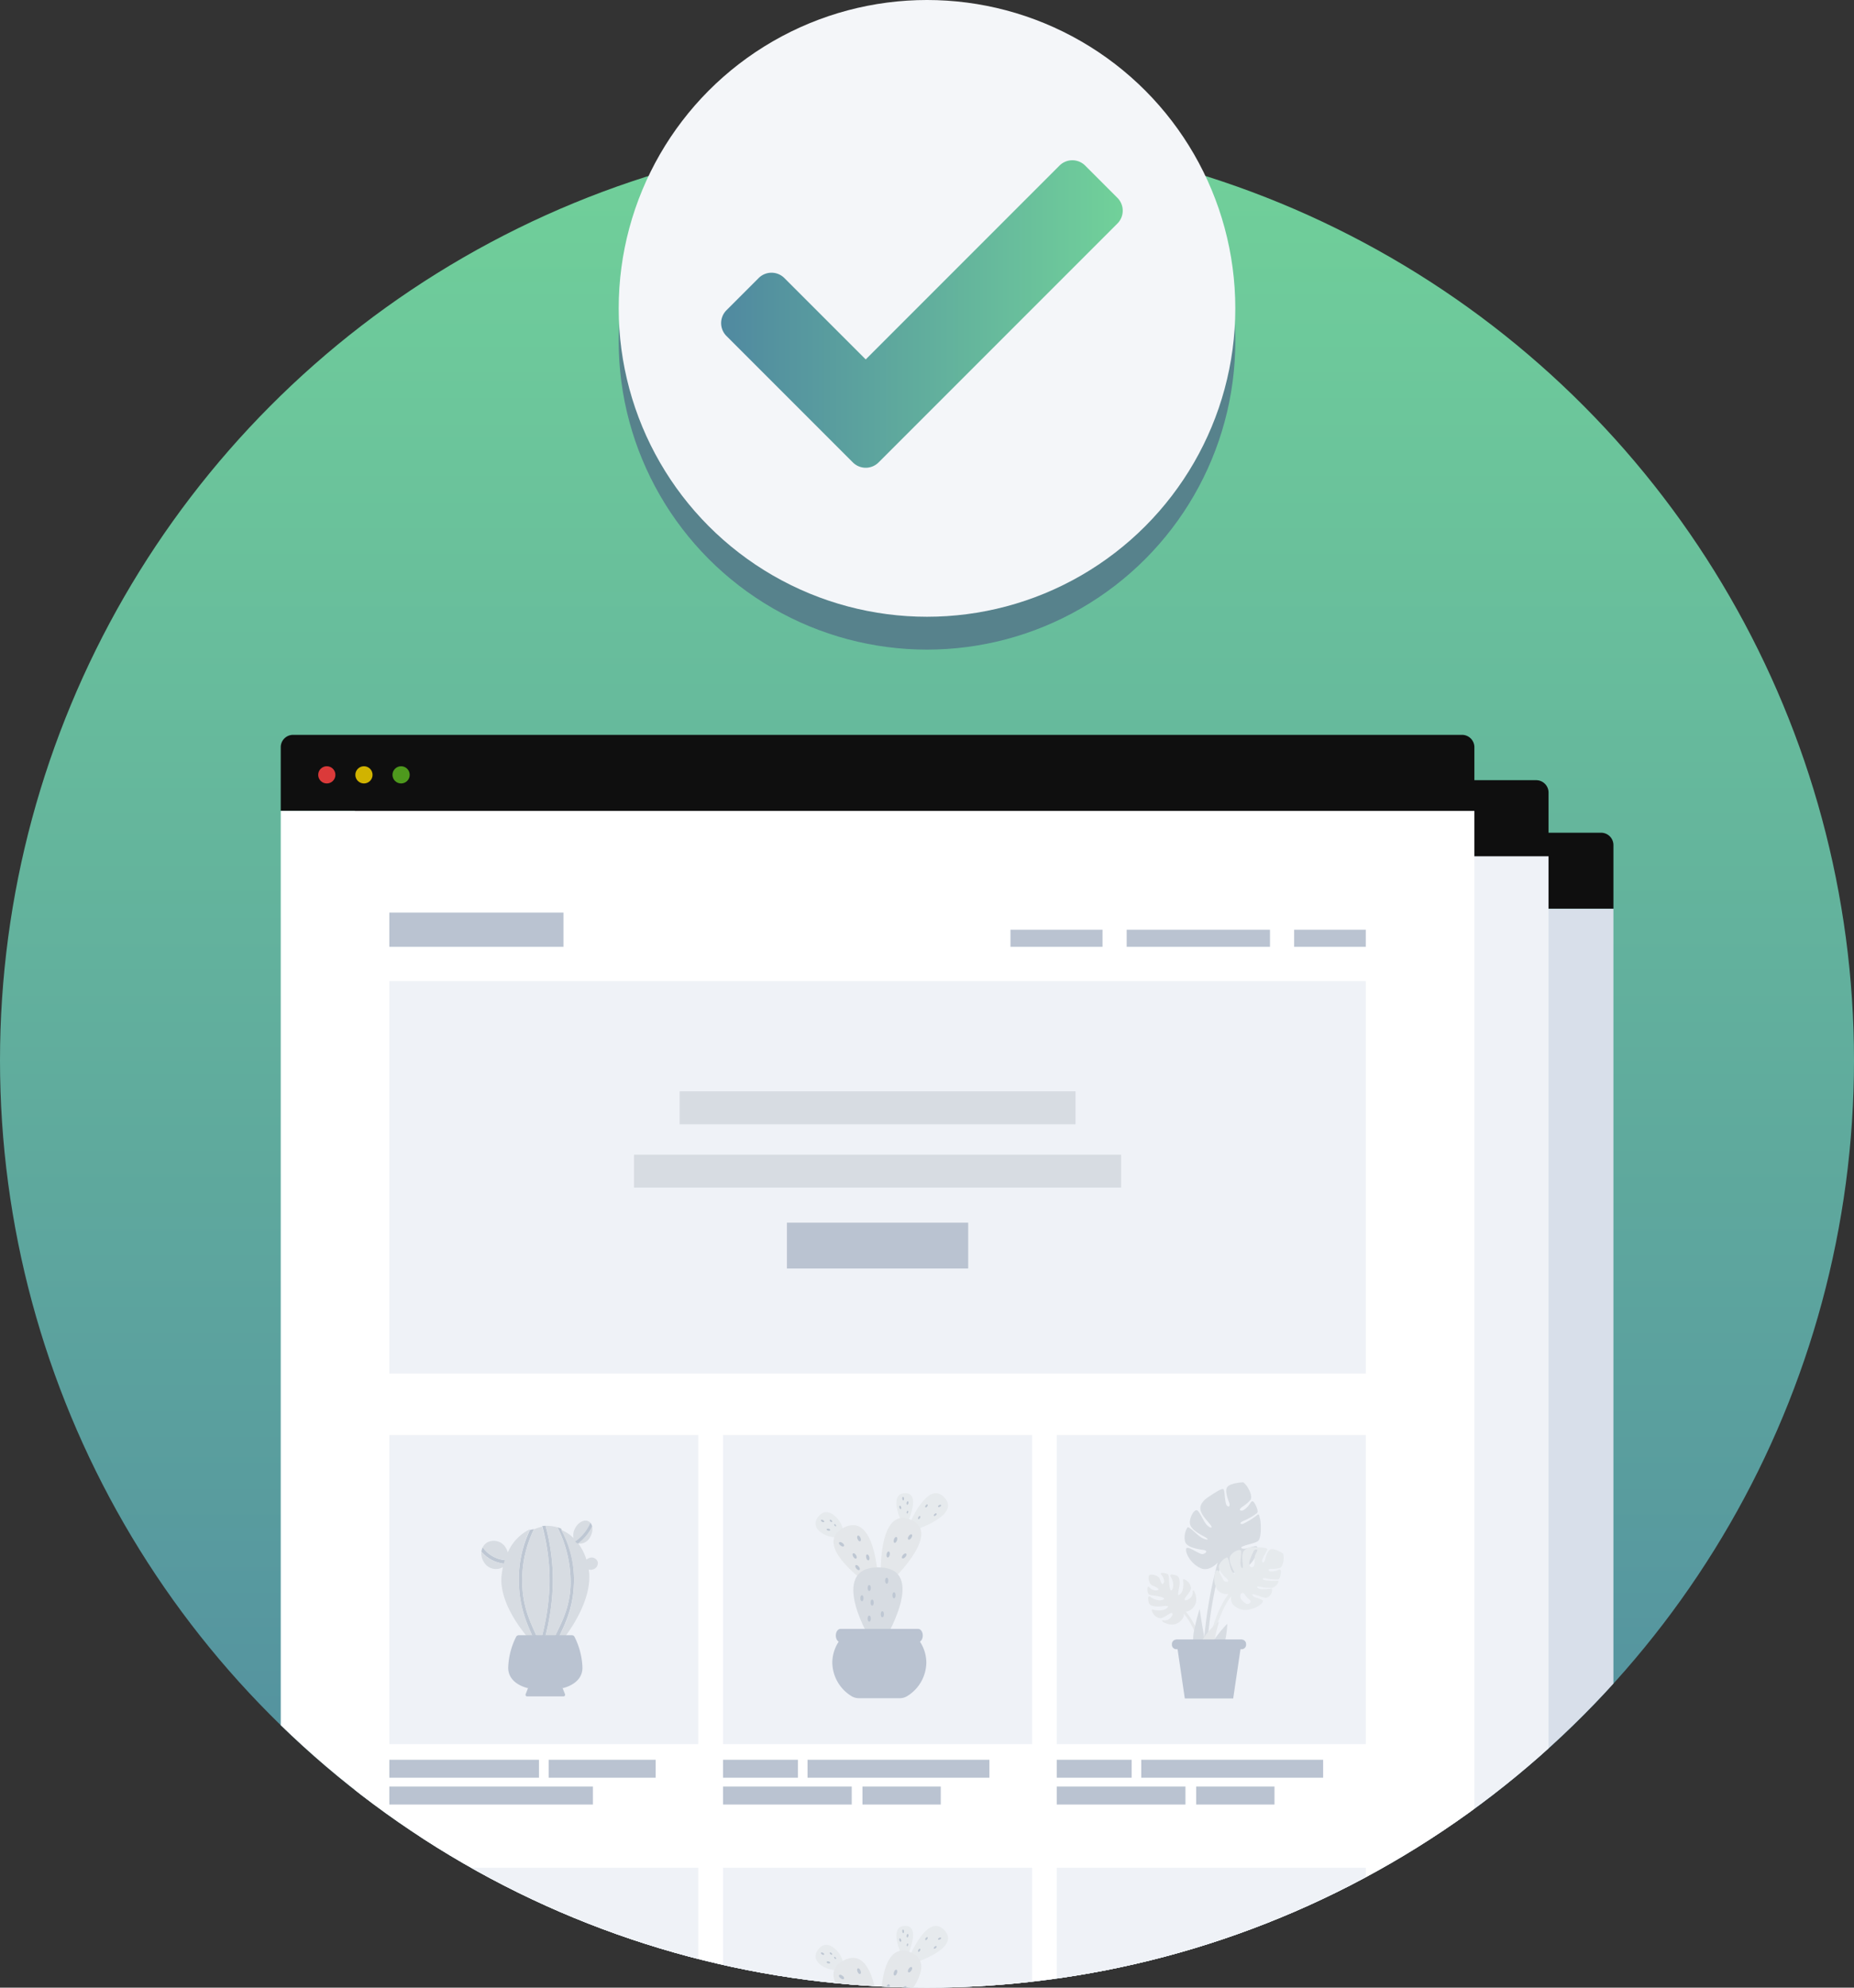 <svg xmlns="http://www.w3.org/2000/svg" xmlns:xlink="http://www.w3.org/1999/xlink" width="300" height="321.544" viewBox="0 0 300 321.544">
  <rect x="0" y="0" width="300" height="321.544" fill="#333333" stroke="none"/>
  <defs>
    <linearGradient id="linear-gradient" x1="0.5" y1="1" x2="0.5" gradientUnits="objectBoundingBox">
      <stop offset="0" stop-color="#5089a0"/>
      <stop offset="1" stop-color="#71d19a"/>
    </linearGradient>
    <clipPath id="clip-path">
      <circle id="Ellipse_511" data-name="Ellipse 511" cx="150" cy="150" r="150" transform="translate(2286 123)" fill="none"/>
    </clipPath>
    <linearGradient id="linear-gradient-2" x1="0" y1="0.5" x2="1" y2="0.5" xlink:href="#linear-gradient"/>
  </defs>
  <g id="Group_1012" data-name="Group 1012" transform="translate(-2286 -101.456)">
    <circle id="Ellipse_451" data-name="Ellipse 451" cx="150" cy="150" r="150" transform="translate(2286 123)" fill="url(#linear-gradient)"/>
    <g id="Group_1010" data-name="Group 1010">
      <g id="Group_1009" data-name="Group 1009" clip-path="url(#clip-path)">
        <g id="Group_1008" data-name="Group 1008">
          <path id="Rectangle_1133" data-name="Rectangle 1133" d="M2,0H191.146a2,2,0,0,1,2,2V12.278a0,0,0,0,1,0,0H0a0,0,0,0,1,0,0V2A2,2,0,0,1,2,0Z" transform="translate(2353.927 236.167)" fill="#0f0f0f"/>
          <rect id="Rectangle_1134" data-name="Rectangle 1134" width="193.146" height="276.357" transform="translate(2353.927 248.477)" fill="#d8dfea"/>
          <path id="Rectangle_1135" data-name="Rectangle 1135" d="M2,0H191.146a2,2,0,0,1,2,2V12.278a0,0,0,0,1,0,0H0a0,0,0,0,1,0,0V2A2,2,0,0,1,2,0Z" transform="translate(2343.427 227.667)" fill="#0f0f0f"/>
          <rect id="Rectangle_1136" data-name="Rectangle 1136" width="193.146" height="276.357" transform="translate(2343.427 239.977)" fill="#eff2f7"/>
          <path id="Rectangle_1137" data-name="Rectangle 1137" d="M2,0H191.146a2,2,0,0,1,2,2V12.278a0,0,0,0,1,0,0H0a0,0,0,0,1,0,0V2A2,2,0,0,1,2,0Z" transform="translate(2331.427 220.333)" fill="#0f0f0f"/>
          <rect id="Rectangle_1138" data-name="Rectangle 1138" width="193.146" height="276.357" transform="translate(2331.427 232.643)" fill="#fff"/>
          <g id="Group_949" data-name="Group 949">
            <circle id="Ellipse_452" data-name="Ellipse 452" cx="1.393" cy="1.393" r="1.393" transform="translate(2337.488 225.411)" fill="#db3a3a"/>
            <circle id="Ellipse_453" data-name="Ellipse 453" cx="1.393" cy="1.393" r="1.393" transform="translate(2343.499 225.411)" fill="#d1b300"/>
            <circle id="Ellipse_454" data-name="Ellipse 454" cx="1.393" cy="1.393" r="1.393" transform="translate(2349.51 225.411)" fill="#4e991d"/>
          </g>
          <rect id="Rectangle_1139" data-name="Rectangle 1139" width="28.175" height="5.53" transform="translate(2348.998 249.09)" fill="#bac3d1"/>
          <g id="Group_950" data-name="Group 950">
            <rect id="Rectangle_1140" data-name="Rectangle 1140" width="14.894" height="2.765" transform="translate(2449.507 251.855)" fill="#bac3d1"/>
            <rect id="Rectangle_1141" data-name="Rectangle 1141" width="23.189" height="2.765" transform="translate(2468.309 251.855)" fill="#bac3d1"/>
            <rect id="Rectangle_1142" data-name="Rectangle 1142" width="11.595" height="2.765" transform="translate(2495.407 251.855)" fill="#bac3d1"/>
          </g>
          <g id="Group_986" data-name="Group 986">
            <g id="Group_968" data-name="Group 968">
              <rect id="Rectangle_1147" data-name="Rectangle 1147" width="24.219" height="2.909" transform="translate(2348.998 386.132)" fill="#bac3d1"/>
              <rect id="Rectangle_1148" data-name="Rectangle 1148" width="32.945" height="2.909" transform="translate(2348.998 390.467)" fill="#bac3d1"/>
              <rect id="Rectangle_1149" data-name="Rectangle 1149" width="17.317" height="2.909" transform="translate(2374.78 386.132)" fill="#bac3d1"/>
              <rect id="Rectangle_1150" data-name="Rectangle 1150" width="50" height="50" transform="translate(2348.998 333.6)" fill="#eff2f7"/>
              <g id="Group_967" data-name="Group 967">
                <g id="Group_965" data-name="Group 965">
                  <g id="Group_962" data-name="Group 962">
                    <path id="Path_1486" data-name="Path 1486" d="M2373.355,366.369c.032-.086.068-.188.108-.3h-.319C2373.252,366.228,2373.327,366.331,2373.355,366.369Z" fill="none"/>
                    <path id="Path_1487" data-name="Path 1487" d="M2370.514,358.005a18.776,18.776,0,0,1,1.892-9.172,5.863,5.863,0,0,0-.65.125,18.451,18.451,0,0,0-1.771,9.13c.2,4.275,1.749,6.912,2.526,8.912h.633C2372.508,365,2370.726,362.5,2370.514,358.005Z" fill="#bec7d3"/>
                    <path id="Path_1488" data-name="Path 1488" d="M2376.777,348.725c-.186-.072-.376-.135-.567-.19a19.786,19.786,0,0,1,2.11,9.47c-.212,4.495-2.169,6.995-2.857,8.995h.652c.851-2,2.532-4.7,2.734-8.97A17.231,17.231,0,0,0,2376.777,348.725Z" fill="#bec7d3"/>
                    <path id="Path_1489" data-name="Path 1489" d="M2374.279,348.288c-.179,0-.359.014-.538.033a.245.245,0,0,0,.009.054,33.282,33.282,0,0,1,1.174,9.266,37.816,37.816,0,0,1-1.461,9.359h.558a37.332,37.332,0,0,0,1.432-9.356A33.2,33.2,0,0,0,2374.279,348.288Z" fill="#bec7d3"/>
                  </g>
                  <path id="Path_1490" data-name="Path 1490" d="M2367.9,354.446a2.07,2.07,0,0,0,.272-.583,4.945,4.945,0,0,1-4.06-2.1,2.159,2.159,0,0,0-.209.7,5.521,5.521,0,0,0,3.489,1.922C2367.553,354.414,2367.723,354.432,2367.9,354.446Z" fill="#bec7d3"/>
                  <g id="Group_964" data-name="Group 964">
                    <g id="Group_963" data-name="Group 963">
                      <path id="Path_1491" data-name="Path 1491" d="M2373.749,348.579c-.006-.018-.005-.138-.008-.156a7.109,7.109,0,0,0-1.335.431,18.648,18.648,0,0,0-1.892,9.151c.212,4.493,1.994,6.995,2.63,8.995h.319a37.816,37.816,0,0,0,1.461-9.359A30.864,30.864,0,0,0,2373.749,348.579Z" fill="#d7dce2"/>
                      <path id="Path_1492" data-name="Path 1492" d="M2376.21,348.535a6.535,6.535,0,0,0-1.931-.247,33.2,33.2,0,0,1,1.174,9.356,37.332,37.332,0,0,1-1.432,9.356h1.442c.688-2,2.645-4.5,2.857-8.995A19.786,19.786,0,0,0,2376.21,348.535Z" fill="#d7dce2"/>
                      <path id="Path_1493" data-name="Path 1493" d="M2371.756,348.841a7.459,7.459,0,0,0-3.592,3.76,2.571,2.571,0,0,0-.31-.742A2.252,2.252,0,0,0,2364.8,351a1.927,1.927,0,0,0-.689.769,4.864,4.864,0,0,0,3.576,2.044q-.094.291-.177.593c-.039-.005-.081-.007-.119-.013a5.521,5.521,0,0,1-3.489-1.922,2.522,2.522,0,0,0,.387,1.661,2.251,2.251,0,0,0,3.054.863c.011-.007.019-.017.03-.024a13.219,13.219,0,0,0-.21,1.378c-.525,5.068,4.821,10.655,4.821,10.655h.528c-.777-2-2.324-4.7-2.526-8.97A18.746,18.746,0,0,1,2371.756,348.841Z" fill="#d7dce2"/>
                      <path id="Path_1494" data-name="Path 1494" d="M2382.711,354.1a1.036,1.036,0,0,0-1.318-.623,1.184,1.184,0,0,0-.5.291,8.71,8.71,0,0,0-1.308-2.609,1.9,1.9,0,0,0,1.966-1.175,2.383,2.383,0,0,0,.268-1.594,7.614,7.614,0,0,1-2.252,2.745c-.108-.144-.214-.291-.329-.424a7.27,7.27,0,0,0,2.286-2.918,1.024,1.024,0,0,0-.282-.225c-.686-.364-1.66.128-2.175,1.1a2.359,2.359,0,0,0-.261,1.6,6.109,6.109,0,0,0-2.028-1.33,16.753,16.753,0,0,1,2.072,9.2c-.2,4.27-1.883,6.868-2.734,8.868h.7s5.238-6.121,4.465-11.537l-.016-.109a1.19,1.19,0,0,0,.668-.014A1.049,1.049,0,0,0,2382.711,354.1Z" fill="#d7dce2"/>
                    </g>
                    <path id="Path_1495" data-name="Path 1495" d="M2381.523,347.789a7.152,7.152,0,0,1-2.455,3.038,1.04,1.04,0,0,0,.307.252.955.955,0,0,0,.169.069,7.6,7.6,0,0,0,2.274-2.762A1.318,1.318,0,0,0,2381.523,347.789Z" fill="#bec7d3"/>
                  </g>
                </g>
                <g id="Group_966" data-name="Group 966">
                  <path id="Path_1496" data-name="Path 1496" d="M2377.039,374.549h-5.6l-.385.972a.264.264,0,0,0,.246.362h5.877a.264.264,0,0,0,.246-.362Z" fill="#bac3d1"/>
                  <path id="Path_1497" data-name="Path 1497" d="M2378.966,366.251a.481.481,0,0,0-.43-.265h-8.593a.481.481,0,0,0-.43.265,11.856,11.856,0,0,0-1.279,4.993c0,2.214,2.15,3.025,3.021,3.263a2.375,2.375,0,0,0,.627.084h4.679a2.576,2.576,0,0,0,.7-.094c.892-.249,2.986-1.068,2.986-3.253A11.871,11.871,0,0,0,2378.966,366.251Z" fill="#bac3d1"/>
                </g>
              </g>
            </g>
            <g id="Group_979" data-name="Group 979">
              <rect id="Rectangle_1151" data-name="Rectangle 1151" width="12.109" height="2.909" transform="translate(2403.002 386.132)" fill="#bac3d1"/>
              <rect id="Rectangle_1152" data-name="Rectangle 1152" width="20.82" height="2.909" transform="translate(2403.002 390.467)" fill="#bac3d1"/>
              <rect id="Rectangle_1153" data-name="Rectangle 1153" width="12.672" height="2.909" transform="translate(2425.556 390.467)" fill="#bac3d1"/>
              <rect id="Rectangle_1154" data-name="Rectangle 1154" width="29.432" height="2.909" transform="translate(2416.668 386.132)" fill="#bac3d1"/>
              <rect id="Rectangle_1155" data-name="Rectangle 1155" width="50" height="50" transform="translate(2403.002 333.6)" fill="#eff2f7"/>
              <g id="Group_978" data-name="Group 978">
                <g id="Group_975" data-name="Group 975">
                  <g id="Group_969" data-name="Group 969">
                    <path id="Path_1498" data-name="Path 1498" d="M2418.439,346.764c1.808-2.277,4.787,1.79,3.775,3.08C2421.406,350.874,2416.439,349.283,2418.439,346.764Z" fill="#e6eaed"/>
                    <ellipse id="Ellipse_455" data-name="Ellipse 455" cx="0.128" cy="0.246" rx="0.128" ry="0.246" transform="translate(2420.191 347.432) rotate(-50.195)" fill="#bec7d3"/>
                    <ellipse id="Ellipse_456" data-name="Ellipse 456" cx="0.112" cy="0.215" rx="0.112" ry="0.215" transform="translate(2420.912 348.1) rotate(-39.742)" fill="#bec7d3"/>
                    <ellipse id="Ellipse_457" data-name="Ellipse 457" cx="0.154" cy="0.296" rx="0.154" ry="0.296" transform="matrix(0.224, -0.975, 0.975, 0.224, 2419.723, 349)" fill="#bec7d3"/>
                    <ellipse id="Ellipse_458" data-name="Ellipse 458" cx="0.154" cy="0.296" rx="0.154" ry="0.296" transform="translate(2418.769 347.488) rotate(-60.21)" fill="#bec7d3"/>
                  </g>
                  <g id="Group_970" data-name="Group 970">
                    <path id="Path_1499" data-name="Path 1499" d="M2433.137,348.062s2.96-7.3,5.685-4.347c2.679,2.9-4.759,5.231-4.759,5.231Z" fill="#e6eaed"/>
                    <ellipse id="Ellipse_459" data-name="Ellipse 459" cx="0.283" cy="0.147" rx="0.283" ry="0.147" transform="translate(2434.468 347.13) rotate(-60.731)" fill="#bec7d3"/>
                    <ellipse id="Ellipse_460" data-name="Ellipse 460" cx="0.283" cy="0.147" rx="0.283" ry="0.147" transform="translate(2437.021 346.566) rotate(-42.371)" fill="#bec7d3"/>
                    <ellipse id="Ellipse_461" data-name="Ellipse 461" cx="0.283" cy="0.147" rx="0.283" ry="0.147" transform="translate(2435.626 345.206) rotate(-53.089)" fill="#bec7d3"/>
                    <ellipse id="Ellipse_462" data-name="Ellipse 462" cx="0.283" cy="0.147" rx="0.283" ry="0.147" transform="matrix(0.877, -0.481, 0.481, 0.877, 2437.718, 345.075)" fill="#bec7d3"/>
                  </g>
                  <g id="Group_971" data-name="Group 971">
                    <path id="Path_1500" data-name="Path 1500" d="M2431.565,346.909s-1.633-3.9.905-3.9c2.872,0,0,5.686,0,5.686Z" fill="#e6eaed"/>
                    <ellipse id="Ellipse_463" data-name="Ellipse 463" cx="0.283" cy="0.147" rx="0.283" ry="0.147" transform="translate(2432.655 344.851) rotate(-80.211)" fill="#bec7d3"/>
                    <ellipse id="Ellipse_464" data-name="Ellipse 464" cx="0.147" cy="0.283" rx="0.147" ry="0.283" transform="matrix(0.957, -0.289, 0.289, 0.957, 2431.446, 345.076)" fill="#bec7d3"/>
                    <ellipse id="Ellipse_465" data-name="Ellipse 465" cx="0.226" cy="0.118" rx="0.226" ry="0.118" transform="matrix(0.251, -0.968, 0.968, 0.251, 2432.666, 346.264)" fill="#bec7d3"/>
                    <ellipse id="Ellipse_466" data-name="Ellipse 466" cx="0.147" cy="0.283" rx="0.147" ry="0.283" transform="translate(2431.966 343.622) rotate(-5.702)" fill="#bec7d3"/>
                  </g>
                  <g id="Group_972" data-name="Group 972">
                    <path id="Path_1501" data-name="Path 1501" d="M2428.564,357.183c-.088-.379-.616-12.121,4.784-9.9s-3.584,10.4-3.584,10.4Z" fill="#e4e7ea"/>
                    <ellipse id="Ellipse_467" data-name="Ellipse 467" cx="0.491" cy="0.256" rx="0.491" ry="0.256" transform="matrix(0.175, -0.984, 0.984, 0.175, 2429.379, 353.365)" fill="#bec7d3"/>
                    <ellipse id="Ellipse_468" data-name="Ellipse 468" cx="0.491" cy="0.256" rx="0.491" ry="0.256" transform="translate(2431.795 353.364) rotate(-48.938)" fill="#bec7d3"/>
                    <ellipse id="Ellipse_469" data-name="Ellipse 469" cx="0.491" cy="0.256" rx="0.491" ry="0.256" transform="matrix(0.326, -0.945, 0.945, 0.326, 2430.494, 350.949)" fill="#bec7d3"/>
                    <ellipse id="Ellipse_470" data-name="Ellipse 470" cx="0.491" cy="0.256" rx="0.491" ry="0.256" transform="translate(2432.772 350.368) rotate(-56.998)" fill="#bec7d3"/>
                  </g>
                  <g id="Group_973" data-name="Group 973">
                    <path id="Path_1502" data-name="Path 1502" d="M2426.493,357.773s-9.187-6.33-4.093-9.123c5.231-2.868,5.67,8.157,5.67,8.157Z" fill="#e4e7ea"/>
                    <ellipse id="Ellipse_471" data-name="Ellipse 471" cx="0.256" cy="0.491" rx="0.256" ry="0.491" transform="translate(2426.044 352.986) rotate(-14.542)" fill="#bec7d3"/>
                    <ellipse id="Ellipse_472" data-name="Ellipse 472" cx="0.256" cy="0.491" rx="0.256" ry="0.491" transform="translate(2424.255 354.83) rotate(-39.314)" fill="#bec7d3"/>
                    <ellipse id="Ellipse_473" data-name="Ellipse 473" cx="0.256" cy="0.491" rx="0.256" ry="0.491" transform="translate(2423.817 352.877) rotate(-31.641)" fill="#bec7d3"/>
                    <ellipse id="Ellipse_474" data-name="Ellipse 474" cx="0.256" cy="0.491" rx="0.256" ry="0.491" transform="matrix(0.923, -0.386, 0.386, 0.923, 2424.574, 349.977)" fill="#bec7d3"/>
                    <ellipse id="Ellipse_475" data-name="Ellipse 475" cx="0.256" cy="0.491" rx="0.256" ry="0.491" transform="matrix(0.602, -0.798, 0.798, 0.602, 2421.623, 351.183)" fill="#bec7d3"/>
                  </g>
                  <g id="Group_974" data-name="Group 974">
                    <path id="Path_1503" data-name="Path 1503" d="M2427.165,367c-.321,0-7.353-11.989.941-11.989s.9,11.989.9,11.989Z" fill="#d7dce2"/>
                    <ellipse id="Ellipse_476" data-name="Ellipse 476" cx="0.256" cy="0.491" rx="0.256" ry="0.491" transform="translate(2425.216 359.51)" fill="#bec7d3"/>
                    <ellipse id="Ellipse_477" data-name="Ellipse 477" cx="0.256" cy="0.491" rx="0.256" ry="0.491" transform="translate(2426.395 357.859)" fill="#bec7d3"/>
                    <ellipse id="Ellipse_478" data-name="Ellipse 478" cx="0.256" cy="0.491" rx="0.256" ry="0.491" transform="translate(2426.867 360.218)" fill="#bec7d3"/>
                    <ellipse id="Ellipse_479" data-name="Ellipse 479" cx="0.256" cy="0.491" rx="0.256" ry="0.491" transform="translate(2426.395 362.812)" fill="#bec7d3"/>
                    <ellipse id="Ellipse_480" data-name="Ellipse 480" cx="0.256" cy="0.491" rx="0.256" ry="0.491" transform="translate(2429.225 356.68)" fill="#bec7d3"/>
                    <ellipse id="Ellipse_481" data-name="Ellipse 481" cx="0.256" cy="0.491" rx="0.256" ry="0.491" transform="translate(2430.404 359.038)" fill="#bec7d3"/>
                    <ellipse id="Ellipse_482" data-name="Ellipse 482" cx="0.256" cy="0.491" rx="0.256" ry="0.491" transform="translate(2428.518 362.104)" fill="#bec7d3"/>
                  </g>
                </g>
                <g id="Group_977" data-name="Group 977">
                  <g id="Group_976" data-name="Group 976">
                    <path id="Path_1504" data-name="Path 1504" d="M2431.575,376.177a2.362,2.362,0,0,0,1.318-.4,6.47,6.47,0,0,0,3-5.358,6.249,6.249,0,0,0-1.843-4.383h-11.529a6.254,6.254,0,0,0-1.843,4.383,6.47,6.47,0,0,0,3,5.358,2.358,2.358,0,0,0,1.317.4Z" fill="#bac3d1"/>
                  </g>
                  <path id="Path_1505" data-name="Path 1505" d="M2435.318,366.035c0,.594-.335,1.075-.749,1.075h-12.575c-.413,0-.749-.481-.749-1.075h0c0-.593.336-1.074.749-1.074h12.575c.414,0,.749.481.749,1.074Z" fill="#bac3d1"/>
                </g>
              </g>
            </g>
            <g id="Group_985" data-name="Group 985">
              <rect id="Rectangle_1156" data-name="Rectangle 1156" width="12.109" height="2.909" transform="translate(2457.002 386.132)" fill="#bac3d1"/>
              <rect id="Rectangle_1157" data-name="Rectangle 1157" width="20.82" height="2.909" transform="translate(2457.002 390.467)" fill="#bac3d1"/>
              <rect id="Rectangle_1158" data-name="Rectangle 1158" width="12.672" height="2.909" transform="translate(2479.556 390.467)" fill="#bac3d1"/>
              <rect id="Rectangle_1159" data-name="Rectangle 1159" width="29.432" height="2.909" transform="translate(2470.668 386.132)" fill="#bac3d1"/>
              <rect id="Rectangle_1160" data-name="Rectangle 1160" width="50" height="50" transform="translate(2457.002 333.6)" fill="#eff2f7"/>
              <g id="Group_984" data-name="Group 984">
                <g id="Group_981" data-name="Group 981">
                  <path id="Path_1506" data-name="Path 1506" d="M2489.18,351.582c-.661.065-1.343.382-1.782.409s-.876-.172-.179-.43c.966-.357,2.081-.5,2.418-.884.471-.531.467-2.868.2-3.715-.09-.279-.055-.768-.518-.334a11.505,11.505,0,0,1-2.2,1.344c-.3.108-.806-.112.206-.534a9.28,9.28,0,0,0,2.068-1.206c.236-.194.046-.8-.264-1.385s-.52-.688-.809-.246a3.3,3.3,0,0,1-1.153,1.175c-.4.165-.9-.032-.138-.563a6.018,6.018,0,0,0,1.349-1.168c.1-.17.216-.76-.38-1.781a3.268,3.268,0,0,0-.8-1c-.108-.033-2.161.091-2.63.779-.362.532.041,1.759.292,2.387s.025.936-.333.585-.312-2.327-.534-2.616-1.454.575-2.387,1.176-1.411,1.271-1.372,1.97c.054.989,1.362,2.137,1.718,2.71s-.334.352-.852-.325c-.487-.64-1.1-2.212-1.5-2.176-.56.05-1.212,1.506-1.038,2.244.206,1.058,1.986,1.819,2.578,2.2s.153.444-.614.057-2.1-1.944-2.38-1.7a3.042,3.042,0,0,0-.394,2.245c.213,1,2.175,1.28,2.98,1.392s.4.585-.136.666-2.453-1.453-2.652-.872.668,2.457,2.414,3.186c1.466.612,2.9-1.166,2.9-1.166s.39,1.457,1.419,1.785c.953.3,2.279.1,3.626-1.315C2489.426,353.294,2489.84,351.517,2489.18,351.582Z" fill="#d7dce2"/>
                  <g id="Group_980" data-name="Group 980">
                    <path id="Path_1507" data-name="Path 1507" d="M2480.583,371.835a71.4,71.4,0,0,1,3.273-20.449l.549.187a70.717,70.717,0,0,0-3.242,20.258Z" fill="#d7dce2"/>
                  </g>
                </g>
                <path id="Path_1508" data-name="Path 1508" d="M2481.8,372.012c-.053-.3-1.19-6.636-3.922-9.832a.889.889,0,0,0,.232-.027,2.075,2.075,0,0,0,1.446-1.72,3,3,0,0,0-.252-1.428c-.154-.334-.306-.335-.309-.032a1.254,1.254,0,0,1-.613,1.168c-.58.358-.91.209-.505-.334s.856-1.069.835-1.47a1.609,1.609,0,0,0-.573-1.073c-.329-.3-.782-.459-.711-.168a3.766,3.766,0,0,1-.062,1.58c-.113.464-.688,1.071-.725.692s.221-1.127.236-1.73c.016-.706-.075-1.128-.5-1.3a2.691,2.691,0,0,0-.837-.178s-.331.069-.092.4a2.452,2.452,0,0,1,.375,1.612c-.077.411-.4,1.059-.569-.045s-.014-1.81-.319-2.029a1.947,1.947,0,0,0-.954-.192s-.316.024-.051.306a1.816,1.816,0,0,1,.437,1.012c0,.242-.207.65-.384.418a9.6,9.6,0,0,1-.389-.928,1.734,1.734,0,0,0-1.581-.485c-.307.234-.157,1.49.52,1.752a2.637,2.637,0,0,1,.887.474c.215.2-.22.307-.462.284a1.515,1.515,0,0,1-.957-.47c-.278-.27-.309.022-.309.022a1.943,1.943,0,0,0,.1.967c.189.325.906.233,1.989.507s.409.532-.008.571a2.456,2.456,0,0,1-1.57-.524c-.312-.269-.411.055-.411.055a2.654,2.654,0,0,0,.1.849c.129.444.541.574,1.246.623.6.042,1.371-.146,1.744-.073s-.284.587-.756.658a3.776,3.776,0,0,1-1.579-.086c-.283-.1-.168.368.1.724a1.6,1.6,0,0,0,1.015.669c.4.059.964-.34,1.542-.694s.7-.01.285.534a1.256,1.256,0,0,1-1.221.5c-.3-.025-.314.126,0,.31a2.991,2.991,0,0,0,1.4.384,2.072,2.072,0,0,0,1.847-1.28.937.937,0,0,0,.041-.489c2.645,3.128,3.784,9.512,3.8,9.585l.014.074.447-.078Z" fill="#e4e7ea"/>
                <path id="Path_1509" data-name="Path 1509" d="M2491.74,355.246a4.7,4.7,0,0,0,1.392-.142c.138-.066.481-.39.558-1.314a2.549,2.549,0,0,0-.061-1c-.055-.07-1.427-.916-2.039-.685-.471.178-.766,1.146-.888,1.662s-.406.612-.476.226.848-1.634.835-1.919-1.191-.286-2.061-.322a1.854,1.854,0,0,0-1.768.646c-.411.659-.089,1.985-.119,2.513s-.373.075-.4-.593c-.024-.63.294-1.912.019-2.071-.382-.22-1.456.42-1.677.972-.344.771.454,2.062.663,2.572s-.1.353-.419-.241-.475-2.195-.763-2.16a2.387,2.387,0,0,0-1.265,1.263c-.314.738.819,1.8,1.285,2.236s-.008.554-.387.365-.92-2.037-1.309-1.754-.678,1.877.113,3.131a1.873,1.873,0,0,0,1.85.656c-3.137,4.05-3.986,12.028-4.025,12.4l-.009.091.548.056.01-.091c.009-.091.858-8.166,3.9-12.113a1.753,1.753,0,0,0,.215,1.341,2.769,2.769,0,0,0,2.919.79c1.255-.251,2.321-1.2,1.868-1.46s-1.034-.36-1.328-.54-.484-.506.079-.357c.781.206,1.562.614,1.95.522a1.345,1.345,0,0,0,.857-.969c.094-.284.042-.539-.067-.516a12.837,12.837,0,0,1-1.495.106c-.825-.013-1.079-.54-.554-.44a8.713,8.713,0,0,0,2.133.226,1.644,1.644,0,0,0,.925-.7c.085-.214.311-.517-.182-.447a9.025,9.025,0,0,1-2.015-.129c-.24-.065-.466-.435.373-.25a7.272,7.272,0,0,0,1.87.159c.239-.018.392-.5.454-1.008s-.023-.676-.408-.522a2.606,2.606,0,0,1-1.269.234C2491.242,355.593,2491.014,355.245,2491.74,355.246Zm-4.037,5.661c-.292-.151-1.2-.674-.971-1.514.022-.084.351-.539.727.062.445.71.939.8.907,1.059A.5.5,0,0,1,2487.7,360.907Zm1.315-6.858c.046.478-.119,1.029-.54.948s-.364-.864-.225-1.179a13.339,13.339,0,0,1,.629-1.494.48.48,0,0,1,.638-.14C2489.6,352.371,2488.894,352.746,2489.018,354.049Z" fill="#e6eaed"/>
                <g id="Group_982" data-name="Group 982">
                  <path id="Path_1510" data-name="Path 1510" d="M2481.031,372.643a25.162,25.162,0,0,0-.084-5.936c-.46-2.373-.831-4.953-.831-4.953a33.361,33.361,0,0,0-.948,3.733,9.125,9.125,0,0,0,.306,4.142A10.616,10.616,0,0,0,2481.031,372.643Z" fill="#d7dce2"/>
                  <path id="Path_1511" data-name="Path 1511" d="M2479.014,373.671a21.4,21.4,0,0,1,1.144-6.187,10.232,10.232,0,0,1,3.089-3.674,32.844,32.844,0,0,0-.785,3.319,10.919,10.919,0,0,1-1.457,3.958A12.588,12.588,0,0,1,2479.014,373.671Z" fill="#e4e7ea"/>
                  <path id="Path_1512" data-name="Path 1512" d="M2480.333,372.274a18.452,18.452,0,0,1,1.824-5.111,21.394,21.394,0,0,1,2.434-3.029,15.494,15.494,0,0,1-.424,3.044,9.427,9.427,0,0,1-1.784,3.169A10.881,10.881,0,0,1,2480.333,372.274Z" fill="#d7dce2"/>
                </g>
                <g id="Group_983" data-name="Group 983">
                  <path id="Path_1513" data-name="Path 1513" d="M2485.547,376.217h-7.831l-1.4-9.525h10.639Z" fill="#bac3d1"/>
                  <path id="Path_1514" data-name="Path 1514" d="M2487.631,367.47a.72.72,0,0,1-.638.779H2476.27a.719.719,0,0,1-.639-.779h0a.719.719,0,0,1,.639-.778h10.723a.719.719,0,0,1,.638.778Z" fill="#bac3d1"/>
                </g>
              </g>
            </g>
          </g>
          <g id="Group_1006" data-name="Group 1006">
            <g id="Group_993" data-name="Group 993">
              <rect id="Rectangle_1161" data-name="Rectangle 1161" width="24.219" height="2.909" transform="translate(2348.998 456.132)" fill="#bac3d1"/>
              <rect id="Rectangle_1162" data-name="Rectangle 1162" width="32.945" height="2.909" transform="translate(2348.998 460.467)" fill="#bac3d1"/>
              <rect id="Rectangle_1163" data-name="Rectangle 1163" width="17.317" height="2.909" transform="translate(2374.78 456.132)" fill="#bac3d1"/>
              <rect id="Rectangle_1164" data-name="Rectangle 1164" width="50" height="50" transform="translate(2348.998 403.6)" fill="#eff2f7"/>
              <g id="Group_992" data-name="Group 992">
                <g id="Group_990" data-name="Group 990">
                  <g id="Group_987" data-name="Group 987">
                    <path id="Path_1515" data-name="Path 1515" d="M2373.355,436.369c.032-.086.068-.188.108-.3h-.319C2373.252,436.228,2373.327,436.331,2373.355,436.369Z" fill="none"/>
                    <path id="Path_1516" data-name="Path 1516" d="M2370.514,428.005a18.776,18.776,0,0,1,1.892-9.172,5.863,5.863,0,0,0-.65.125,18.451,18.451,0,0,0-1.771,9.13c.2,4.275,1.749,6.912,2.526,8.912h.633C2372.508,435,2370.726,432.5,2370.514,428.005Z" fill="#bec7d3"/>
                    <path id="Path_1517" data-name="Path 1517" d="M2376.777,418.725c-.186-.072-.376-.135-.567-.19a19.786,19.786,0,0,1,2.11,9.47c-.212,4.495-2.169,6.995-2.857,8.995h.652c.851-2,2.532-4.7,2.734-8.97A17.231,17.231,0,0,0,2376.777,418.725Z" fill="#bec7d3"/>
                    <path id="Path_1518" data-name="Path 1518" d="M2374.279,418.288c-.179,0-.359.014-.538.033a.245.245,0,0,0,.009.054,33.282,33.282,0,0,1,1.174,9.266,37.816,37.816,0,0,1-1.461,9.359h.558a37.332,37.332,0,0,0,1.432-9.356A33.2,33.2,0,0,0,2374.279,418.288Z" fill="#bec7d3"/>
                  </g>
                  <path id="Path_1519" data-name="Path 1519" d="M2367.9,424.446a2.07,2.07,0,0,0,.272-.583,4.945,4.945,0,0,1-4.06-2.1,2.159,2.159,0,0,0-.209.7,5.521,5.521,0,0,0,3.489,1.922C2367.553,424.414,2367.723,424.432,2367.9,424.446Z" fill="#bec7d3"/>
                  <g id="Group_989" data-name="Group 989">
                    <g id="Group_988" data-name="Group 988">
                      <path id="Path_1520" data-name="Path 1520" d="M2373.749,418.579c-.006-.018-.005-.138-.008-.156a7.109,7.109,0,0,0-1.335.431,18.648,18.648,0,0,0-1.892,9.151c.212,4.493,1.994,6.995,2.63,8.995h.319a37.816,37.816,0,0,0,1.461-9.359A30.864,30.864,0,0,0,2373.749,418.579Z" fill="#d7dce2"/>
                      <path id="Path_1521" data-name="Path 1521" d="M2376.21,418.535a6.535,6.535,0,0,0-1.931-.247,33.2,33.2,0,0,1,1.174,9.356,37.332,37.332,0,0,1-1.432,9.356h1.442c.688-2,2.645-4.5,2.857-8.995A19.786,19.786,0,0,0,2376.21,418.535Z" fill="#d7dce2"/>
                      <path id="Path_1522" data-name="Path 1522" d="M2371.756,418.841a7.459,7.459,0,0,0-3.592,3.76,2.571,2.571,0,0,0-.31-.742A2.252,2.252,0,0,0,2364.8,421a1.927,1.927,0,0,0-.689.769,4.864,4.864,0,0,0,3.576,2.044q-.094.291-.177.593c-.039-.005-.081-.007-.119-.013a5.521,5.521,0,0,1-3.489-1.922,2.522,2.522,0,0,0,.387,1.661,2.251,2.251,0,0,0,3.054.863c.011-.007.019-.017.03-.024a13.219,13.219,0,0,0-.21,1.378c-.525,5.068,4.821,10.655,4.821,10.655h.528c-.777-2-2.324-4.7-2.526-8.97A18.746,18.746,0,0,1,2371.756,418.841Z" fill="#d7dce2"/>
                      <path id="Path_1523" data-name="Path 1523" d="M2382.711,424.1a1.036,1.036,0,0,0-1.318-.623,1.184,1.184,0,0,0-.5.291,8.71,8.71,0,0,0-1.308-2.609,1.9,1.9,0,0,0,1.966-1.175,2.383,2.383,0,0,0,.268-1.594,7.614,7.614,0,0,1-2.252,2.745c-.108-.144-.214-.291-.329-.424a7.27,7.27,0,0,0,2.286-2.918,1.024,1.024,0,0,0-.282-.225c-.686-.364-1.66.128-2.175,1.1a2.359,2.359,0,0,0-.261,1.6,6.109,6.109,0,0,0-2.028-1.33,16.753,16.753,0,0,1,2.072,9.2c-.2,4.27-1.883,6.868-2.734,8.868h.7s5.238-6.121,4.465-11.537l-.016-.109a1.19,1.19,0,0,0,.668-.014A1.049,1.049,0,0,0,2382.711,424.1Z" fill="#d7dce2"/>
                    </g>
                    <path id="Path_1524" data-name="Path 1524" d="M2381.523,417.789a7.152,7.152,0,0,1-2.455,3.038,1.04,1.04,0,0,0,.307.252.955.955,0,0,0,.169.069,7.6,7.6,0,0,0,2.274-2.762A1.318,1.318,0,0,0,2381.523,417.789Z" fill="#bec7d3"/>
                  </g>
                </g>
                <g id="Group_991" data-name="Group 991">
                  <path id="Path_1525" data-name="Path 1525" d="M2377.039,444.549h-5.6l-.385.972a.264.264,0,0,0,.246.362h5.877a.264.264,0,0,0,.246-.362Z" fill="#bac3d1"/>
                  <path id="Path_1526" data-name="Path 1526" d="M2378.966,436.251a.481.481,0,0,0-.43-.265h-8.593a.481.481,0,0,0-.43.265,11.856,11.856,0,0,0-1.279,4.993c0,2.214,2.15,3.025,3.021,3.263a2.375,2.375,0,0,0,.627.084h4.679a2.576,2.576,0,0,0,.7-.094c.892-.249,2.986-1.068,2.986-3.253A11.871,11.871,0,0,0,2378.966,436.251Z" fill="#bac3d1"/>
                </g>
              </g>
            </g>
            <g id="Group_1004" data-name="Group 1004">
              <rect id="Rectangle_1165" data-name="Rectangle 1165" width="12.109" height="2.909" transform="translate(2403.002 456.132)" fill="#bac3d1"/>
              <rect id="Rectangle_1166" data-name="Rectangle 1166" width="20.82" height="2.909" transform="translate(2403.002 460.467)" fill="#bac3d1"/>
              <rect id="Rectangle_1167" data-name="Rectangle 1167" width="12.672" height="2.909" transform="translate(2425.556 460.467)" fill="#bac3d1"/>
              <rect id="Rectangle_1168" data-name="Rectangle 1168" width="29.432" height="2.909" transform="translate(2416.668 456.132)" fill="#bac3d1"/>
              <rect id="Rectangle_1169" data-name="Rectangle 1169" width="50" height="50" transform="translate(2403.002 403.6)" fill="#eff2f7"/>
              <g id="Group_1003" data-name="Group 1003">
                <g id="Group_1000" data-name="Group 1000">
                  <g id="Group_994" data-name="Group 994">
                    <path id="Path_1527" data-name="Path 1527" d="M2418.439,416.764c1.808-2.277,4.787,1.79,3.775,3.08C2421.406,420.874,2416.439,419.283,2418.439,416.764Z" fill="#e6eaed"/>
                    <ellipse id="Ellipse_483" data-name="Ellipse 483" cx="0.128" cy="0.246" rx="0.128" ry="0.246" transform="translate(2420.191 417.432) rotate(-50.195)" fill="#bec7d3"/>
                    <ellipse id="Ellipse_484" data-name="Ellipse 484" cx="0.112" cy="0.215" rx="0.112" ry="0.215" transform="translate(2420.912 418.1) rotate(-39.742)" fill="#bec7d3"/>
                    <ellipse id="Ellipse_485" data-name="Ellipse 485" cx="0.154" cy="0.296" rx="0.154" ry="0.296" transform="matrix(0.224, -0.975, 0.975, 0.224, 2419.723, 419)" fill="#bec7d3"/>
                    <ellipse id="Ellipse_486" data-name="Ellipse 486" cx="0.154" cy="0.296" rx="0.154" ry="0.296" transform="translate(2418.769 417.488) rotate(-60.21)" fill="#bec7d3"/>
                  </g>
                  <g id="Group_995" data-name="Group 995">
                    <path id="Path_1528" data-name="Path 1528" d="M2433.137,418.062s2.96-7.3,5.685-4.347c2.679,2.9-4.759,5.231-4.759,5.231Z" fill="#e6eaed"/>
                    <ellipse id="Ellipse_487" data-name="Ellipse 487" cx="0.283" cy="0.147" rx="0.283" ry="0.147" transform="translate(2434.468 417.13) rotate(-60.731)" fill="#bec7d3"/>
                    <ellipse id="Ellipse_488" data-name="Ellipse 488" cx="0.283" cy="0.147" rx="0.283" ry="0.147" transform="translate(2437.021 416.566) rotate(-42.371)" fill="#bec7d3"/>
                    <ellipse id="Ellipse_489" data-name="Ellipse 489" cx="0.283" cy="0.147" rx="0.283" ry="0.147" transform="translate(2435.626 415.206) rotate(-53.089)" fill="#bec7d3"/>
                    <ellipse id="Ellipse_490" data-name="Ellipse 490" cx="0.283" cy="0.147" rx="0.283" ry="0.147" transform="matrix(0.877, -0.481, 0.481, 0.877, 2437.718, 415.075)" fill="#bec7d3"/>
                  </g>
                  <g id="Group_996" data-name="Group 996">
                    <path id="Path_1529" data-name="Path 1529" d="M2431.565,416.909s-1.633-3.9.905-3.9c2.872,0,0,5.686,0,5.686Z" fill="#e6eaed"/>
                    <ellipse id="Ellipse_491" data-name="Ellipse 491" cx="0.283" cy="0.147" rx="0.283" ry="0.147" transform="translate(2432.655 414.851) rotate(-80.211)" fill="#bec7d3"/>
                    <ellipse id="Ellipse_492" data-name="Ellipse 492" cx="0.147" cy="0.283" rx="0.147" ry="0.283" transform="matrix(0.957, -0.289, 0.289, 0.957, 2431.446, 415.076)" fill="#bec7d3"/>
                    <ellipse id="Ellipse_493" data-name="Ellipse 493" cx="0.226" cy="0.118" rx="0.226" ry="0.118" transform="matrix(0.251, -0.968, 0.968, 0.251, 2432.666, 416.264)" fill="#bec7d3"/>
                    <ellipse id="Ellipse_494" data-name="Ellipse 494" cx="0.147" cy="0.283" rx="0.147" ry="0.283" transform="translate(2431.966 413.622) rotate(-5.702)" fill="#bec7d3"/>
                  </g>
                  <g id="Group_997" data-name="Group 997">
                    <path id="Path_1530" data-name="Path 1530" d="M2428.564,427.183c-.088-.379-.616-12.121,4.784-9.9s-3.584,10.4-3.584,10.4Z" fill="#e4e7ea"/>
                    <ellipse id="Ellipse_495" data-name="Ellipse 495" cx="0.491" cy="0.256" rx="0.491" ry="0.256" transform="matrix(0.175, -0.984, 0.984, 0.175, 2429.379, 423.365)" fill="#bec7d3"/>
                    <ellipse id="Ellipse_496" data-name="Ellipse 496" cx="0.491" cy="0.256" rx="0.491" ry="0.256" transform="translate(2431.795 423.364) rotate(-48.938)" fill="#bec7d3"/>
                    <ellipse id="Ellipse_497" data-name="Ellipse 497" cx="0.491" cy="0.256" rx="0.491" ry="0.256" transform="matrix(0.326, -0.945, 0.945, 0.326, 2430.494, 420.949)" fill="#bec7d3"/>
                    <ellipse id="Ellipse_498" data-name="Ellipse 498" cx="0.491" cy="0.256" rx="0.491" ry="0.256" transform="translate(2432.772 420.368) rotate(-56.998)" fill="#bec7d3"/>
                  </g>
                  <g id="Group_998" data-name="Group 998">
                    <path id="Path_1531" data-name="Path 1531" d="M2426.493,427.773s-9.187-6.33-4.093-9.123c5.231-2.868,5.67,8.157,5.67,8.157Z" fill="#e4e7ea"/>
                    <ellipse id="Ellipse_499" data-name="Ellipse 499" cx="0.256" cy="0.491" rx="0.256" ry="0.491" transform="translate(2426.044 422.986) rotate(-14.542)" fill="#bec7d3"/>
                    <ellipse id="Ellipse_500" data-name="Ellipse 500" cx="0.256" cy="0.491" rx="0.256" ry="0.491" transform="translate(2424.255 424.83) rotate(-39.314)" fill="#bec7d3"/>
                    <ellipse id="Ellipse_501" data-name="Ellipse 501" cx="0.256" cy="0.491" rx="0.256" ry="0.491" transform="translate(2423.817 422.877) rotate(-31.641)" fill="#bec7d3"/>
                    <ellipse id="Ellipse_502" data-name="Ellipse 502" cx="0.256" cy="0.491" rx="0.256" ry="0.491" transform="matrix(0.923, -0.386, 0.386, 0.923, 2424.574, 419.977)" fill="#bec7d3"/>
                    <ellipse id="Ellipse_503" data-name="Ellipse 503" cx="0.256" cy="0.491" rx="0.256" ry="0.491" transform="matrix(0.602, -0.798, 0.798, 0.602, 2421.623, 421.183)" fill="#bec7d3"/>
                  </g>
                  <g id="Group_999" data-name="Group 999">
                    <path id="Path_1532" data-name="Path 1532" d="M2427.165,437c-.321,0-7.353-11.989.941-11.989s.9,11.989.9,11.989Z" fill="#d7dce2"/>
                    <ellipse id="Ellipse_504" data-name="Ellipse 504" cx="0.256" cy="0.491" rx="0.256" ry="0.491" transform="translate(2425.216 429.51)" fill="#bec7d3"/>
                    <ellipse id="Ellipse_505" data-name="Ellipse 505" cx="0.256" cy="0.491" rx="0.256" ry="0.491" transform="translate(2426.395 427.859)" fill="#bec7d3"/>
                    <ellipse id="Ellipse_506" data-name="Ellipse 506" cx="0.256" cy="0.491" rx="0.256" ry="0.491" transform="translate(2426.867 430.218)" fill="#bec7d3"/>
                    <ellipse id="Ellipse_507" data-name="Ellipse 507" cx="0.256" cy="0.491" rx="0.256" ry="0.491" transform="translate(2426.395 432.812)" fill="#bec7d3"/>
                    <ellipse id="Ellipse_508" data-name="Ellipse 508" cx="0.256" cy="0.491" rx="0.256" ry="0.491" transform="translate(2429.225 426.68)" fill="#bec7d3"/>
                    <ellipse id="Ellipse_509" data-name="Ellipse 509" cx="0.256" cy="0.491" rx="0.256" ry="0.491" transform="translate(2430.404 429.038)" fill="#bec7d3"/>
                    <ellipse id="Ellipse_510" data-name="Ellipse 510" cx="0.256" cy="0.491" rx="0.256" ry="0.491" transform="translate(2428.518 432.104)" fill="#bec7d3"/>
                  </g>
                </g>
                <g id="Group_1002" data-name="Group 1002">
                  <g id="Group_1001" data-name="Group 1001">
                    <path id="Path_1533" data-name="Path 1533" d="M2431.575,446.177a2.362,2.362,0,0,0,1.318-.4,6.47,6.47,0,0,0,3-5.358,6.249,6.249,0,0,0-1.843-4.383h-11.529a6.254,6.254,0,0,0-1.843,4.383,6.47,6.47,0,0,0,3,5.358,2.358,2.358,0,0,0,1.317.4Z" fill="#bac3d1"/>
                  </g>
                  <path id="Path_1534" data-name="Path 1534" d="M2435.318,436.035c0,.594-.335,1.075-.749,1.075h-12.575c-.413,0-.749-.481-.749-1.075h0c0-.593.336-1.074.749-1.074h12.575c.414,0,.749.481.749,1.074Z" fill="#bac3d1"/>
                </g>
              </g>
            </g>
            <g id="Group_1005" data-name="Group 1005">
              <rect id="Rectangle_1170" data-name="Rectangle 1170" width="12.109" height="2.909" transform="translate(2457.002 456.132)" fill="#bac3d1"/>
              <rect id="Rectangle_1171" data-name="Rectangle 1171" width="20.82" height="2.909" transform="translate(2457.002 460.467)" fill="#bac3d1"/>
              <rect id="Rectangle_1172" data-name="Rectangle 1172" width="12.672" height="2.909" transform="translate(2479.556 460.467)" fill="#bac3d1"/>
              <rect id="Rectangle_1173" data-name="Rectangle 1173" width="29.432" height="2.909" transform="translate(2470.668 456.132)" fill="#bac3d1"/>
              <rect id="Rectangle_1174" data-name="Rectangle 1174" width="50" height="50" transform="translate(2457.002 403.6)" fill="#eff2f7"/>
            </g>
          </g>
          <rect id="Rectangle_1175" data-name="Rectangle 1175" width="158.003" height="63.5" transform="translate(2348.998 260.167)" fill="#eff2f7"/>
          <g id="Group_1007" data-name="Group 1007">
            <rect id="Rectangle_1176" data-name="Rectangle 1176" width="64.058" height="5.333" transform="translate(2395.971 278)" fill="#d7dce2"/>
            <rect id="Rectangle_1177" data-name="Rectangle 1177" width="78.823" height="5.333" transform="translate(2388.588 288.25)" fill="#d7dce2"/>
            <rect id="Rectangle_1178" data-name="Rectangle 1178" width="29.333" height="7.417" transform="translate(2413.333 299.25)" fill="#bac3d1"/>
          </g>
        </g>
      </g>
    </g>
    <g id="Group_1011" data-name="Group 1011">
      <circle id="Ellipse_512" data-name="Ellipse 512" cx="49.887" cy="49.887" r="49.887" transform="translate(2386.113 106.77)" fill="#57828c"/>
      <circle id="Ellipse_513" data-name="Ellipse 513" cx="49.887" cy="49.887" r="49.887" transform="translate(2386.113 101.456)" fill="#f4f6f9"/>
      <path id="Path_1535" data-name="Path 1535" d="M2466.808,133.457l-5.213-5.213a2.939,2.939,0,0,0-4.157,0L2426.085,159.6l-13.165-13.165a2.94,2.94,0,0,0-4.158,0l-5.213,5.213a2.94,2.94,0,0,0,0,4.158l13.165,13.165,7.292,7.292a2.94,2.94,0,0,0,4.158,0l7.292-7.292,31.352-31.352A2.941,2.941,0,0,0,2466.808,133.457Z" fill="url(#linear-gradient-2)"/>
    </g>
  </g>
</svg>
